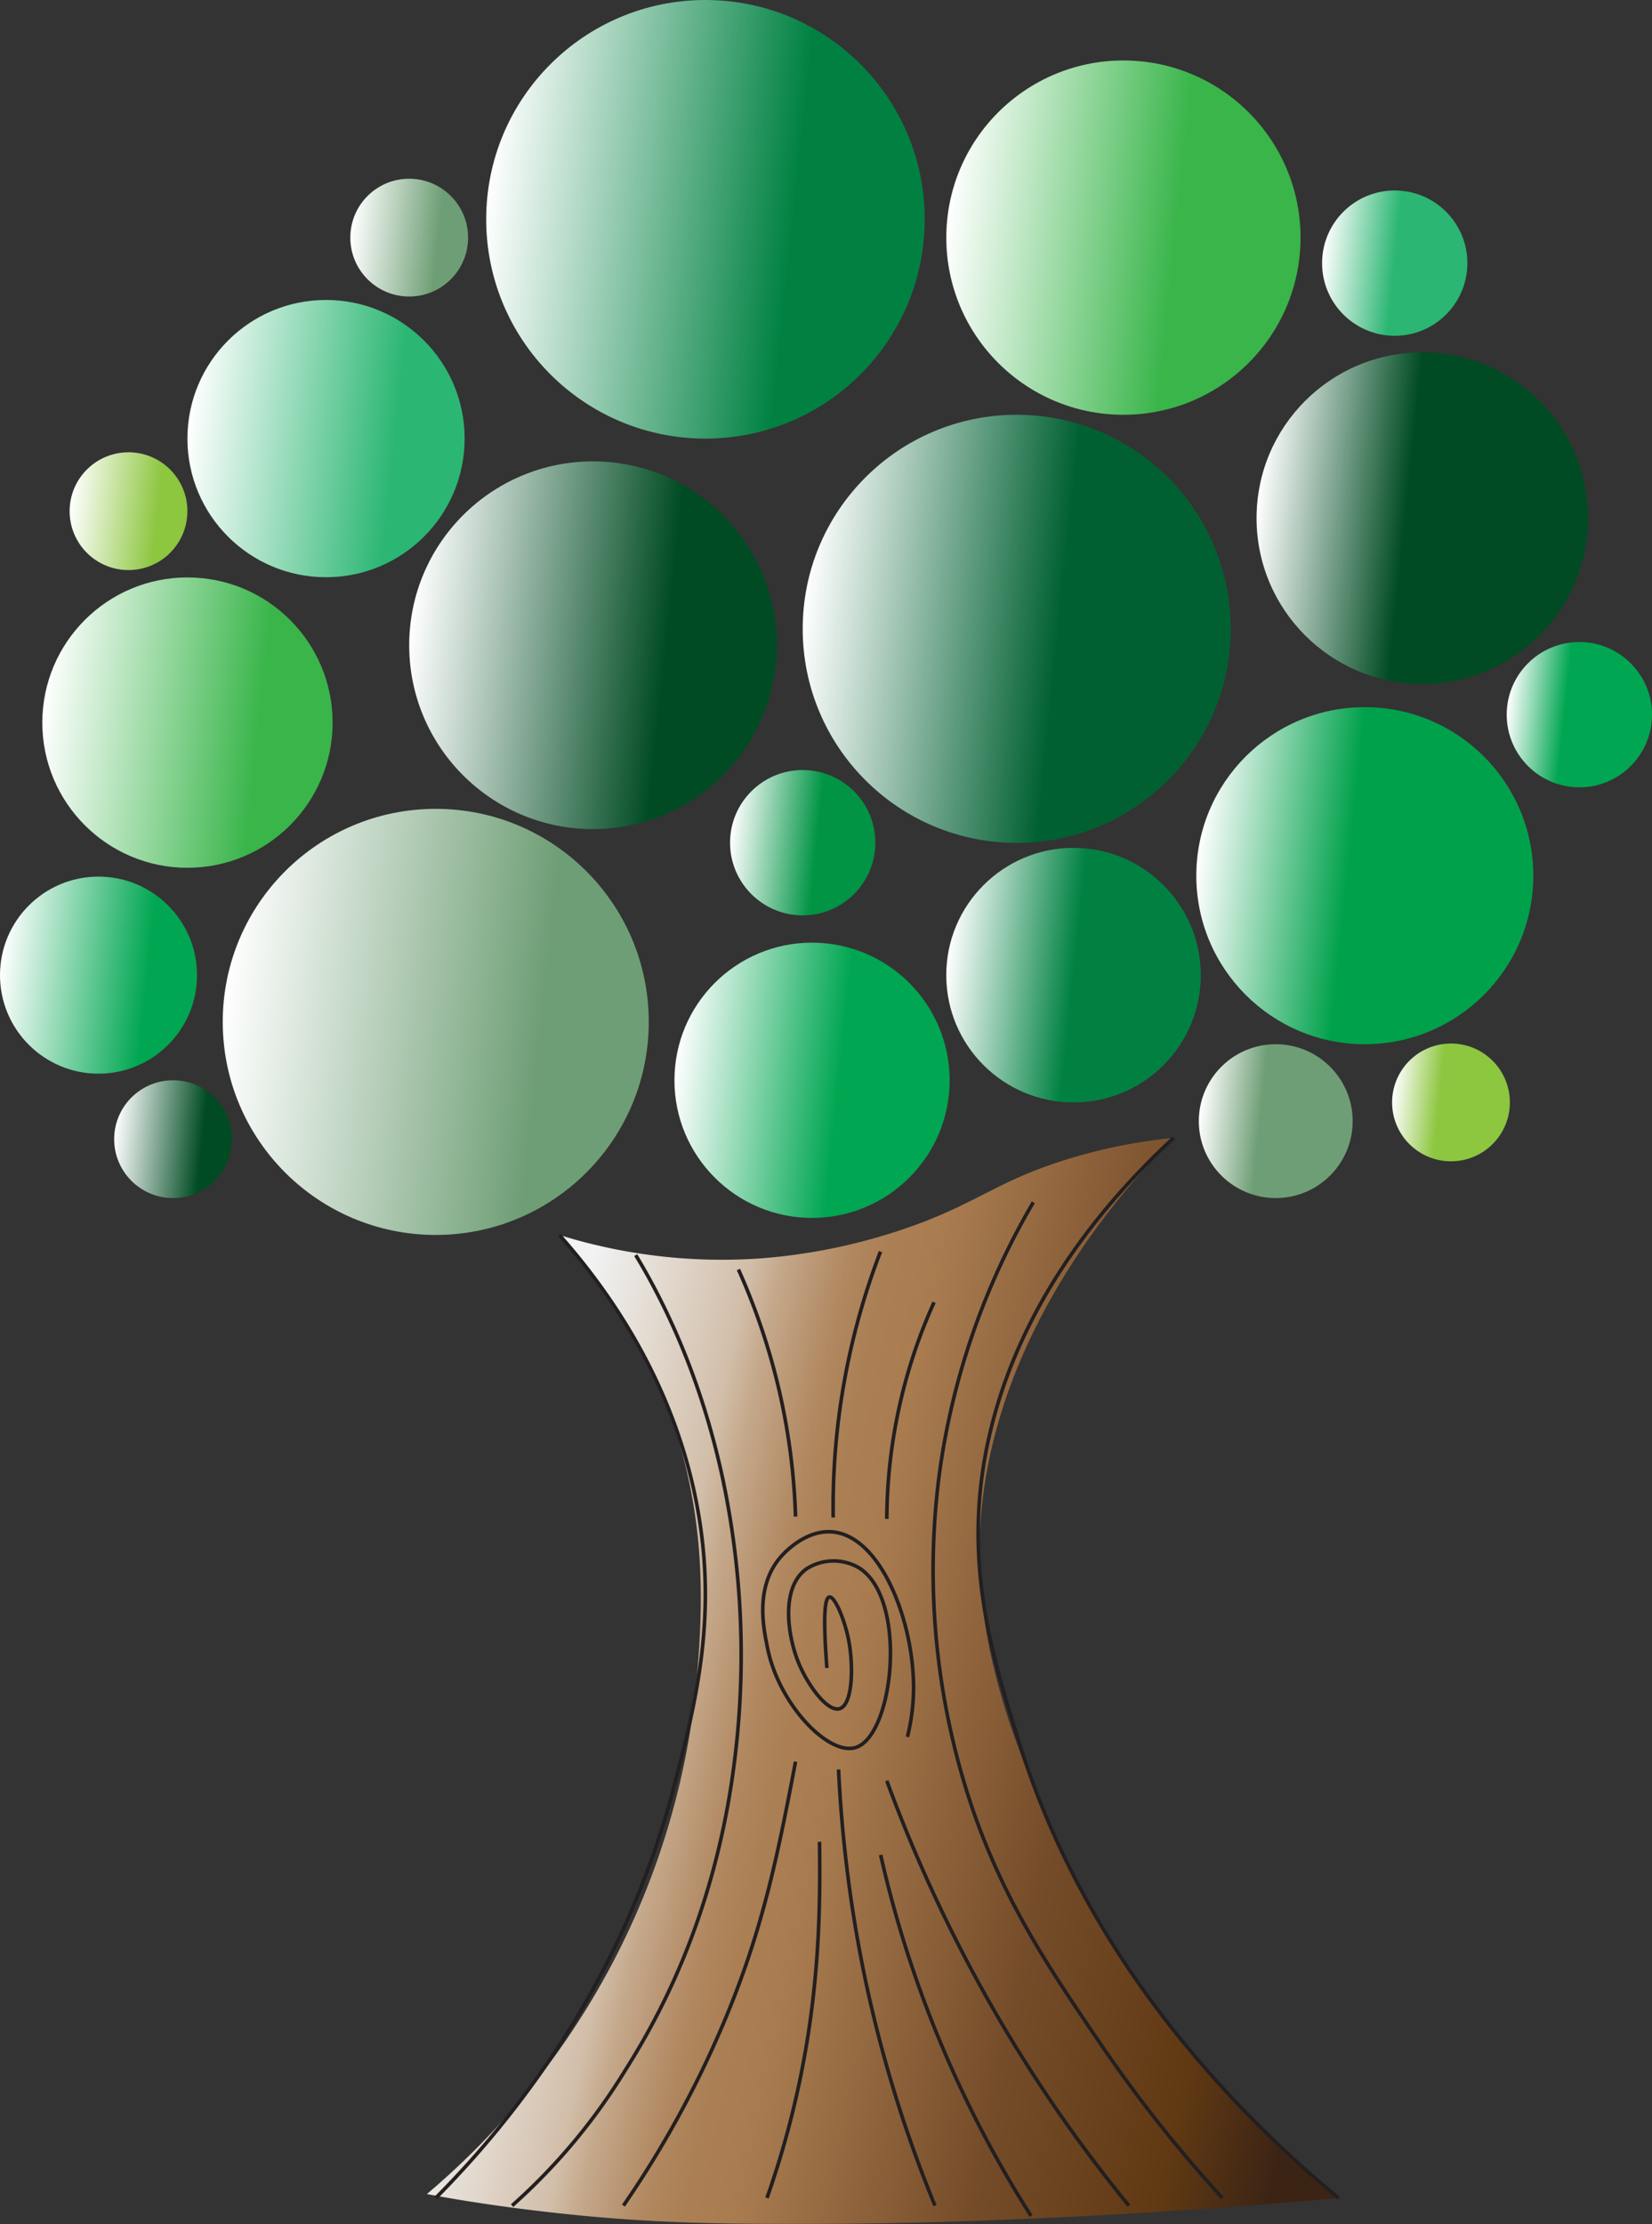 <svg xmlns="http://www.w3.org/2000/svg" xmlns:xlink="http://www.w3.org/1999/xlink" viewBox="0 0 459.83 618.94"><rect x="0" y="0" width="459.83" height="618.94" fill="#333333" stroke="none"/><defs><style>.cls-1{fill:url(#linear-gradient);}.cls-2{fill:none;stroke:#231f20;stroke-miterlimit:10;}.cls-3{fill:url(#linear-gradient-2);}.cls-4{fill:url(#linear-gradient-3);}.cls-5{fill:url(#linear-gradient-4);}.cls-6{fill:url(#linear-gradient-5);}.cls-7{fill:url(#linear-gradient-6);}.cls-8{fill:url(#linear-gradient-7);}.cls-9{fill:url(#linear-gradient-8);}.cls-10{fill:url(#linear-gradient-9);}.cls-11{fill:url(#linear-gradient-10);}.cls-12{fill:url(#linear-gradient-11);}.cls-13{fill:url(#linear-gradient-12);}.cls-14{fill:url(#linear-gradient-13);}.cls-15{fill:url(#linear-gradient-14);}.cls-16{fill:url(#linear-gradient-15);}.cls-17{fill:url(#linear-gradient-16);}.cls-18{fill:url(#linear-gradient-17);}.cls-19{fill:url(#linear-gradient-18);}.cls-20{fill:url(#linear-gradient-19);}.cls-21{fill:url(#linear-gradient-20);}.cls-22{fill:url(#linear-gradient-21);}</style><linearGradient id="linear-gradient" x1="134.13" y1="444.83" x2="396.21" y2="500.59" gradientUnits="userSpaceOnUse"><stop offset="0.04" stop-color="#f1f2f2"/><stop offset="0.2" stop-color="#d2bea9"/><stop offset="0.23" stop-color="#c5a98c"/><stop offset="0.27" stop-color="#b99572"/><stop offset="0.3" stop-color="#b0875f"/><stop offset="0.34" stop-color="#ab7f54"/><stop offset="0.39" stop-color="#a97c50"/><stop offset="0.63" stop-color="#754c29"/><stop offset="0.82" stop-color="#603913"/><stop offset="0.93" stop-color="#3c2415"/></linearGradient><linearGradient id="linear-gradient-2" x1="223.76" y1="168.76" x2="342.24" y2="181.24" gradientUnits="userSpaceOnUse"><stop offset="0" stop-color="#fff"/><stop offset="0.6" stop-color="#006032"/></linearGradient><linearGradient id="linear-gradient-3" x1="114.17" y1="174.21" x2="215.97" y2="184.93" gradientUnits="userSpaceOnUse"><stop offset="0" stop-color="#fff"/><stop offset="0.7" stop-color="#004b23"/></linearGradient><linearGradient id="linear-gradient-4" x1="135.66" y1="54.64" x2="257.06" y2="67.42" gradientUnits="userSpaceOnUse"><stop offset="0" stop-color="#fff"/><stop offset="0.7" stop-color="#008142"/></linearGradient><linearGradient id="linear-gradient-5" x1="263.66" y1="60.96" x2="361.73" y2="71.29" gradientUnits="userSpaceOnUse"><stop offset="0" stop-color="#fff"/><stop offset="0.65" stop-color="#39b54a"/></linearGradient><linearGradient id="linear-gradient-6" x1="263.58" y1="267.67" x2="334.04" y2="275.09" gradientUnits="userSpaceOnUse"><stop offset="0" stop-color="#fff"/><stop offset="0.5" stop-color="#008142"/></linearGradient><linearGradient id="linear-gradient-7" x1="187.93" y1="296.63" x2="264.12" y2="304.65" gradientUnits="userSpaceOnUse"><stop offset="0" stop-color="#fff"/><stop offset="0.6" stop-color="#00a651"/></linearGradient><linearGradient id="linear-gradient-8" x1="419.5" y1="196.77" x2="459.72" y2="201.01" gradientUnits="userSpaceOnUse"><stop offset="0" stop-color="#fff"/><stop offset="0.4" stop-color="#00a651"/></linearGradient><linearGradient id="linear-gradient-9" x1="368.11" y1="71.12" x2="408.33" y2="75.35" gradientUnits="userSpaceOnUse"><stop offset="0" stop-color="#fff"/><stop offset="0.5" stop-color="#2bb673"/></linearGradient><linearGradient id="linear-gradient-10" x1="203.32" y1="232.4" x2="243.54" y2="236.64" gradientUnits="userSpaceOnUse"><stop offset="0" stop-color="#fff"/><stop offset="0.6" stop-color="#009444"/></linearGradient><linearGradient id="linear-gradient-11" x1="31.87" y1="315.32" x2="64.48" y2="318.75" gradientUnits="userSpaceOnUse"><stop offset="0" stop-color="#fff"/><stop offset="0.75" stop-color="#004b23"/></linearGradient><linearGradient id="linear-gradient-12" x1="387.58" y1="305.08" x2="420.19" y2="308.52" gradientUnits="userSpaceOnUse"><stop offset="0" stop-color="#fff"/><stop offset="0.4" stop-color="#8dc63f"/></linearGradient><linearGradient id="linear-gradient-13" x1="97.59" y1="64.41" x2="130.2" y2="67.85" gradientUnits="userSpaceOnUse"><stop offset="0" stop-color="#fff"/><stop offset="0.75" stop-color="#6e9e75"/></linearGradient><linearGradient id="linear-gradient-14" x1="19.47" y1="140.54" x2="52.08" y2="143.97" gradientUnits="userSpaceOnUse"><stop offset="0" stop-color="#fff"/><stop offset="0.75" stop-color="#8dc63f"/></linearGradient><linearGradient id="linear-gradient-15" x1="333.81" y1="309.77" x2="376.4" y2="314.26" gradientUnits="userSpaceOnUse"><stop offset="0" stop-color="#fff"/><stop offset="0.4" stop-color="#6e9e75"/></linearGradient><linearGradient id="linear-gradient-16" x1="0.15" y1="268.51" x2="54.7" y2="274.25" gradientUnits="userSpaceOnUse"><stop offset="0" stop-color="#fff"/><stop offset="0.75" stop-color="#00a651"/></linearGradient><linearGradient id="linear-gradient-17" x1="50.17" y1="345.41" x2="166.17" y2="370.11" gradientTransform="translate(-23.76 -60.07) rotate(-6.01)" xlink:href="#linear-gradient-13"/><linearGradient id="linear-gradient-18" x1="52.38" y1="118.02" x2="129.12" y2="126.1" gradientUnits="userSpaceOnUse"><stop offset="0" stop-color="#fff"/><stop offset="0.75" stop-color="#2bb673"/></linearGradient><linearGradient id="linear-gradient-19" x1="11.99" y1="196.87" x2="92.36" y2="205.34" gradientUnits="userSpaceOnUse"><stop offset="0" stop-color="#fff"/><stop offset="0.75" stop-color="#39b54a"/></linearGradient><linearGradient id="linear-gradient-20" x1="333.24" y1="238.79" x2="426.53" y2="248.61" gradientUnits="userSpaceOnUse"><stop offset="0" stop-color="#fff"/><stop offset="0.45" stop-color="#00a14b"/></linearGradient><linearGradient id="linear-gradient-21" x1="350.01" y1="139.37" x2="441.8" y2="149.04" gradientUnits="userSpaceOnUse"><stop offset="0" stop-color="#fff"/><stop offset="0.45" stop-color="#004b23"/></linearGradient></defs><g id="Layer_2" data-name="Layer 2"><g id="Layer_2-2" data-name="Layer 2"><path class="cls-1" d="M155.65,343.68a152.11,152.11,0,0,0,56.3,6.51,162.32,162.32,0,0,0,45-10.09c16.22-6.29,21.66-11.64,39.21-17.19a148.82,148.82,0,0,1,30.47-6.23c-14.28,14.4-57,61.12-53.83,121.91,1.39,26.62,11.26,50.06,17.84,65.67,3.57,8.49,16.61,38.13,43.8,70.16a286.49,286.49,0,0,0,38.14,37.26c-12.67,1.17-30.7,2.69-52.39,4-49,3.06-83.24,3.2-91.26,3.21-25.59.05-42.92,0-67-2.29-17.75-1.72-32.53-4-43.11-6a215.21,215.21,0,0,0,44-50.91,211.59,211.59,0,0,0,31.18-93.09c1.53-19,3.56-48.48-11-81.63A147.2,147.2,0,0,0,155.65,343.68Z"/></g><g id="Layer_1-2" data-name="Layer 1"><path class="cls-2" d="M260.25,613.82a362.53,362.53,0,0,1-20.64-69.12,372.66,372.66,0,0,1-6.2-52.26"/><path class="cls-2" d="M213.49,611.68a254.08,254.08,0,0,0,11.06-43c3.84-23.25,3.71-42.38,3.56-56.12"/><path class="cls-2" d="M287,616.68a316.14,316.14,0,0,1-41.87-100.47"/><circle class="cls-3" cx="283" cy="175" r="59.57"/><circle class="cls-4" cx="165.07" cy="179.57" r="51.17"/><circle class="cls-5" cx="196.36" cy="61.03" r="61.03"/><circle class="cls-6" cx="312.7" cy="66.13" r="49.3"/><circle class="cls-7" cx="298.81" cy="271.38" r="35.42"/><circle class="cls-8" cx="226.03" cy="300.64" r="38.3"/><circle class="cls-9" cx="439.61" cy="198.89" r="20.22"/><circle class="cls-10" cx="388.22" cy="73.23" r="20.22"/><circle class="cls-11" cx="223.43" cy="234.52" r="20.22"/><circle class="cls-12" cx="48.17" cy="317.03" r="16.39"/><circle class="cls-13" cx="403.88" cy="306.8" r="16.39"/><circle class="cls-14" cx="113.9" cy="66.13" r="16.39"/><circle class="cls-15" cx="35.77" cy="142.26" r="16.39"/><circle class="cls-16" cx="355.1" cy="312.01" r="21.41"/><circle class="cls-17" cx="27.42" cy="271.38" r="27.42"/><circle class="cls-18" cx="121.29" cy="284.39" r="59.29"/><circle class="cls-19" cx="90.75" cy="122.06" r="38.58"/><circle class="cls-20" cx="52.18" cy="201.1" r="40.4"/><circle class="cls-21" cx="379.89" cy="243.7" r="46.9"/><circle class="cls-22" cx="395.9" cy="144.2" r="46.14"/><path class="cls-2" d="M231.92,422.32a198.42,198.42,0,0,1,13.16-74"/><path class="cls-2" d="M246.84,422.7A147.87,147.87,0,0,1,260,362.41"/><path class="cls-2" d="M314.22,613.82a404.16,404.16,0,0,1-41.88-62.09,415,415,0,0,1-25.51-56.16"/><path class="cls-2" d="M340.24,611.68a377.68,377.68,0,0,1-33.53-42.33c-15.55-22.83-29.71-43.6-38.77-74.7a206.68,206.68,0,0,1-6.42-84.84,203.05,203.05,0,0,1,26.1-75.21"/><path class="cls-2" d="M372.57,611.68A316.64,316.64,0,0,1,328.26,567C313,548.09,294.93,520.7,284,485.93c-8.1-25.66-16.75-53.1-8.2-88.15,9.12-37.42,33.31-64.89,50.87-81.1"/><path class="cls-2" d="M221.44,422.05a181.61,181.61,0,0,0-4.9-36.55,183,183,0,0,0-11-32.2"/><path class="cls-2" d="M173.53,613.82a284.85,284.85,0,0,0,27.41-49.72c11.31-26.47,15.43-47.32,20.5-73.83"/><path class="cls-2" d="M142.54,613.82a166.83,166.83,0,0,0,31-36.86c6.72-10.7,21.76-35.17,28.92-73.9a236.9,236.9,0,0,0-1.39-92c-6.4-29.52-17.14-50.25-24.12-61.77"/><path class="cls-2" d="M121.29,611.68a268.51,268.51,0,0,0,33.13-40.57,245.31,245.31,0,0,0,33.13-73.67c6.06-23.31,12.53-48.24,6.14-80.08-6.83-34-24.92-58.95-38-73.68"/><path class="cls-2" d="M230.17,464.2c-1.22-15.69-.43-19.54.66-19.75,1.52-.29,4.39,6.43,5.49,12.55,1.25,7,1,17.46-2.62,18.51-3.39,1-8.91-6.56-11.47-12.88-3-7.4-5-20.77,2.22-26a14,14,0,0,1,14.49-.4c13.87,8.35,9.94,46.84-.81,50.11-7.62,2.31-21.51-12.2-24.55-28-.83-4.33-3.84-16.73,4-25.36,1-1.11,6.93-7.39,14.29-6.64,13.51,1.37,22.72,25.45,22.41,44.24a56.22,56.22,0,0,1-1.71,12.8"/></g></g></svg>